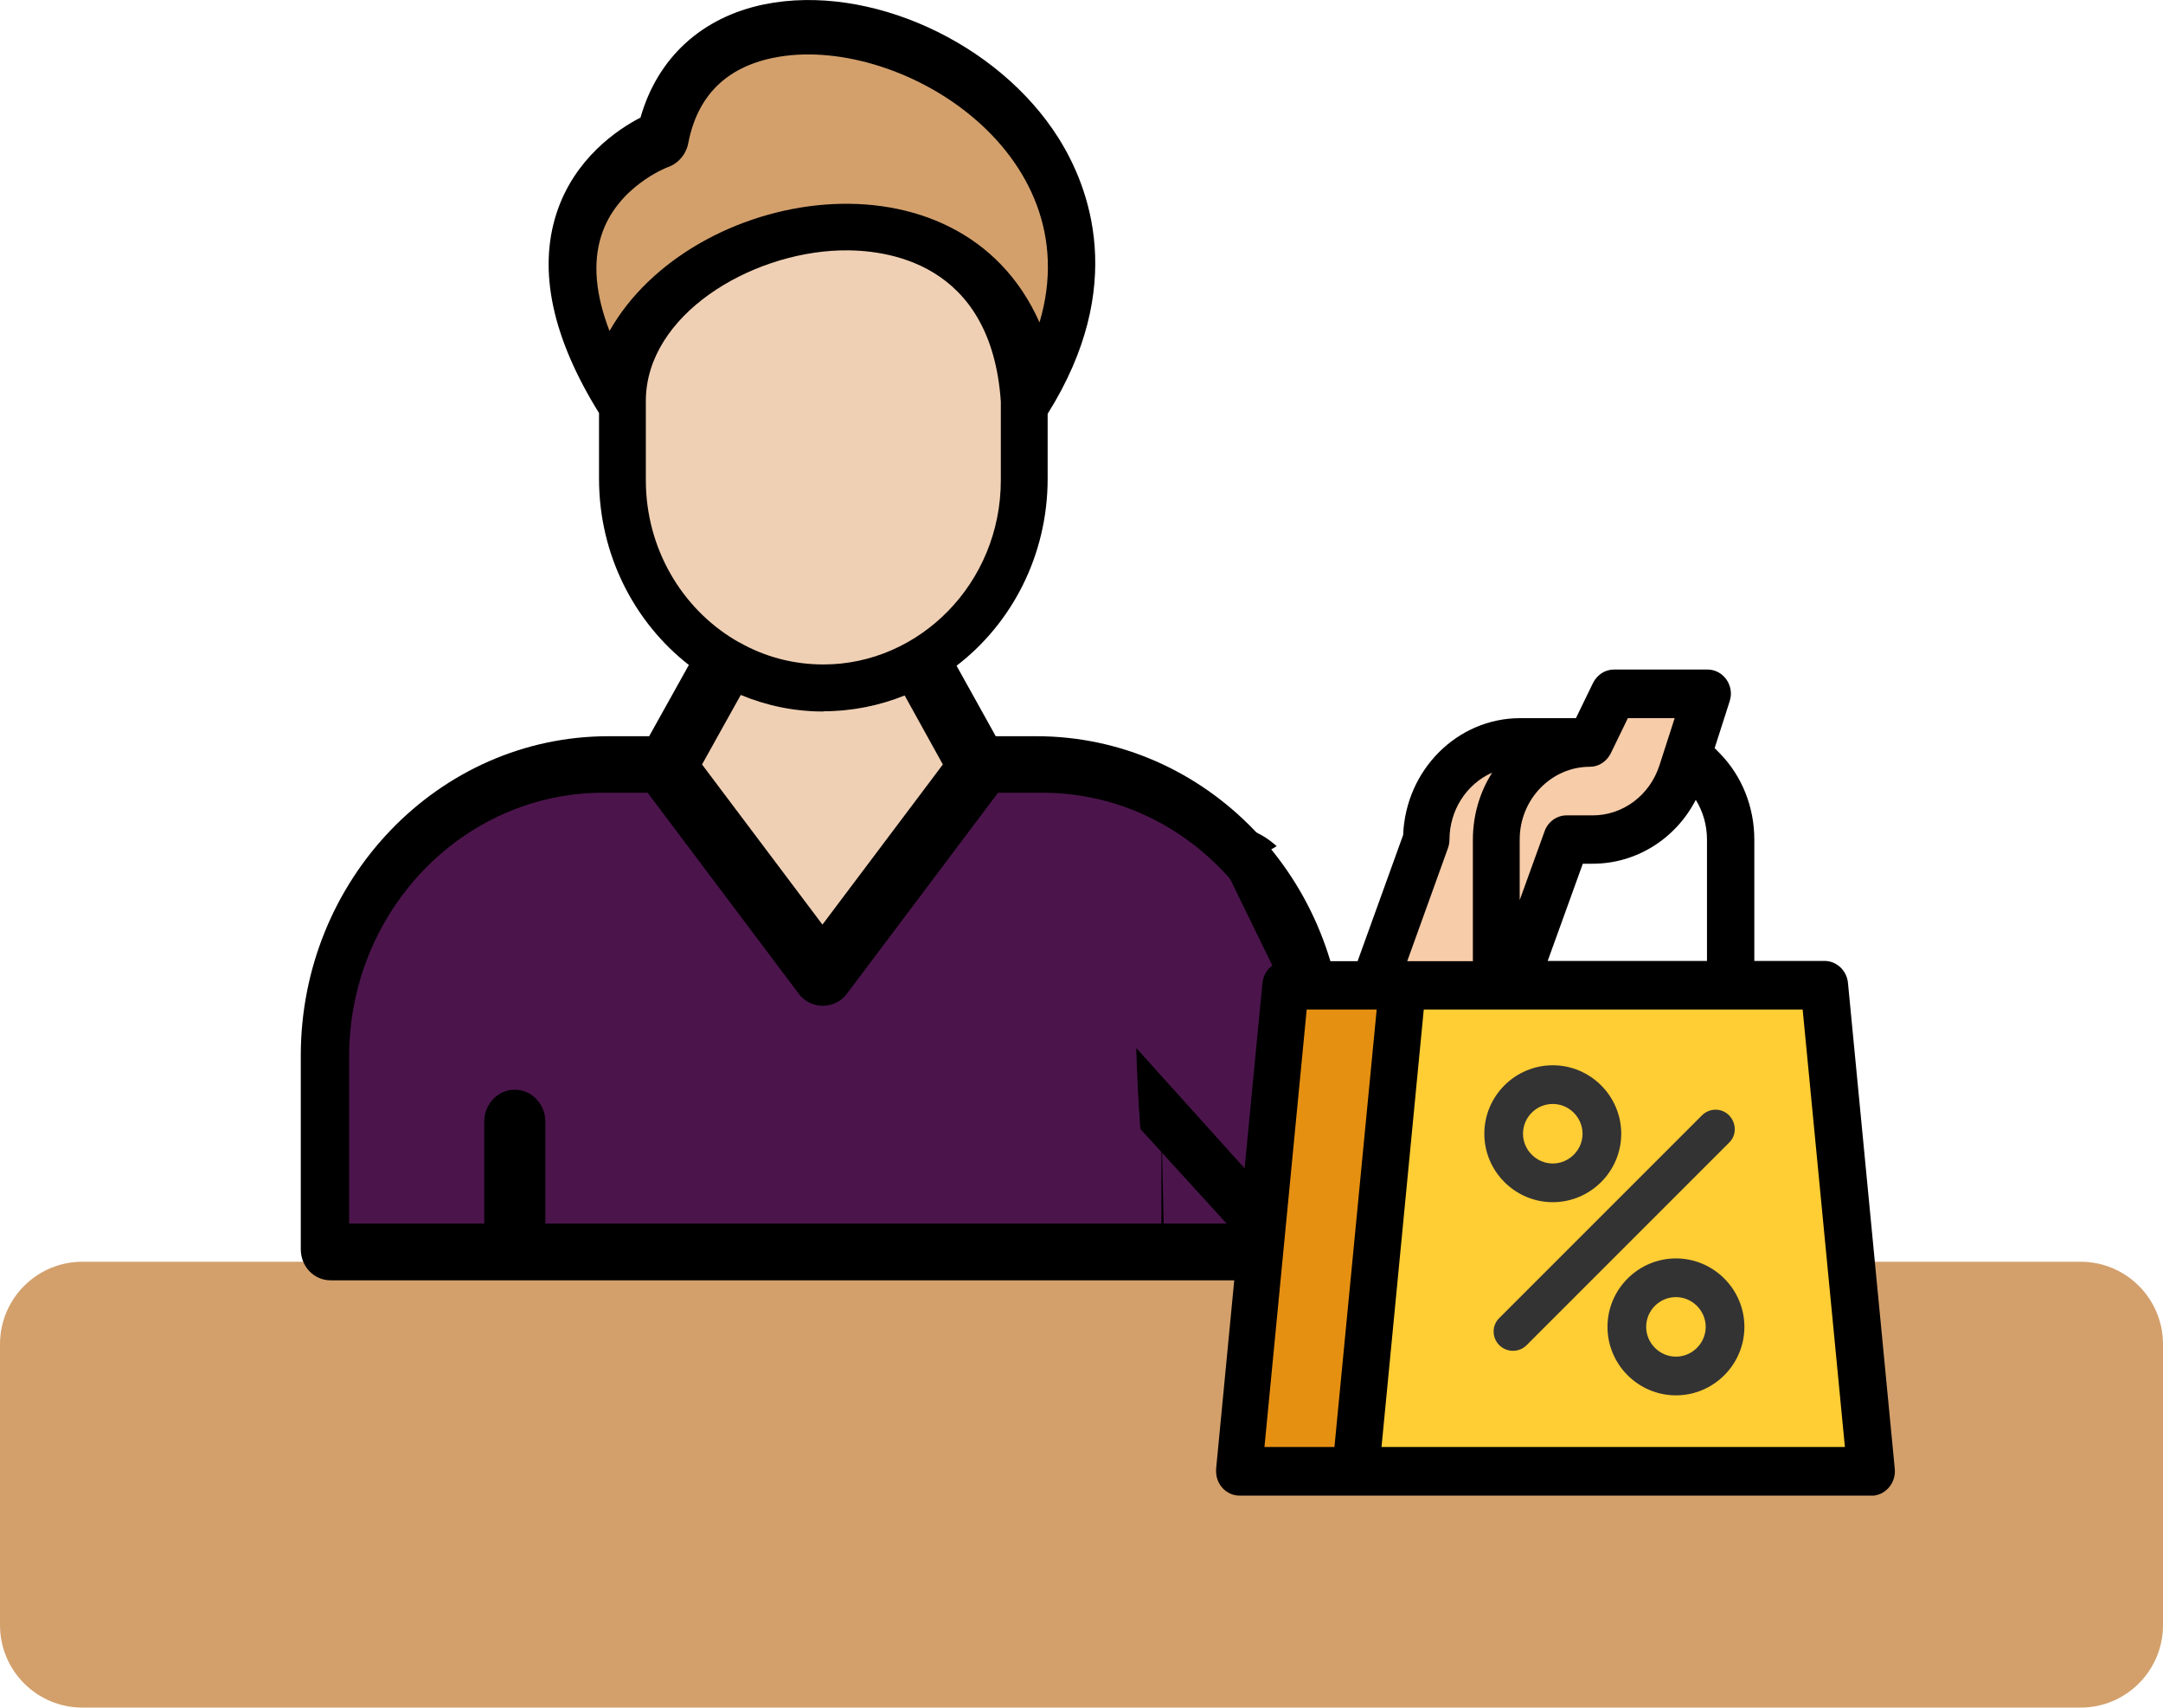 <?xml version="1.0" encoding="UTF-8"?>
<svg id="Layer_5" data-name="Layer 5" xmlns="http://www.w3.org/2000/svg" viewBox="0 0 85 67.1">
  <defs>
    <style>
      .cls-1 {
        fill: #e69012;
      }

      .cls-2 {
        fill: #f0d0b4;
      }

      .cls-2, .cls-3, .cls-4, .cls-5, .cls-6 {
        fill-rule: evenodd;
      }

      .cls-7, .cls-4 {
        fill: #d3a06c;
      }

      .cls-3 {
        fill: #4b154c;
      }

      .cls-8, .cls-5 {
        fill: #333;
      }

      .cls-9 {
        fill: #f7cca9;
      }

      .cls-10 {
        fill: #ffcd34;
      }
    </style>
  </defs>
  <path class="cls-7" d="m3.24,49.58c-1.79,0-3.24,1.45-3.24,3.24v11.04c0,1.79,1.45,3.24,3.24,3.24h78.52c1.79,0,3.24-1.45,3.24-3.24v-11.04c0-1.79-1.45-3.24-3.24-3.24H3.24Z"/>
  <path class="cls-5" d="m19.34,47.87v-3.91c0-.67.53-1.22,1.17-1.22s1.17.54,1.17,1.22v3.91h21.28v-3.91c0-.67.53-1.22,1.17-1.22s1.17.54,1.17,1.22v3.91h5.18v-6.39c0-5.58-4.37-10.11-9.75-10.11h-1.7l-5.79,7.71c-.46.62-1.38.62-1.85,0l-5.79-7.71h-1.7c-5.37,0-9.75,4.54-9.75,10.11v6.39h5.18Z"/>
  <path class="cls-5" d="m40.39,12.4c1.9-6.39-5.33-10.77-9.89-9.85-1.77.36-2.83,1.42-3.17,3.16-.08.42-.37.77-.77.91-.01,0-1.89.72-2.47,2.54-.32,1-.21,2.19.31,3.54,3.04-5.38,13.01-7.06,16-.32Z"/>
  <path class="cls-6" d="m23.54,16.23c-1.84-2.96-2.4-5.6-1.67-7.85.7-2.15,2.39-3.29,3.3-3.76.67-2.35,2.41-3.95,4.87-4.45,4.1-.83,9.18,1.48,11.56,5.26,1.2,1.91,2.72,5.81-.43,10.83v2.55c0,3.01-1.41,5.69-3.58,7.35l1.54,2.77h1.6c6.67,0,12.09,5.63,12.09,12.55v7.61c0,.67-.52,1.22-1.17,1.22H12.99c-.65,0-1.17-.54-1.17-1.22v-7.61c0-6.92,5.42-12.55,12.09-12.55h1.6l1.56-2.8c-2.14-1.67-3.53-4.33-3.53-7.32v-2.58Z"/>
  <path class="cls-5" d="m32.36,27.96c-1.15,0-2.24-.23-3.25-.65l-1.52,2.73,4.73,6.29,4.73-6.29-1.5-2.71c-.99.4-2.07.62-3.19.62Z"/>
  <path class="cls-5" d="m25.88,15.87v2.93c0,2.48,1.31,4.66,3.24,5.82l.16.09c.91.52,1.96.81,3.07.81,3.5,0,6.47-2.96,6.47-6.72v-2.87c-.36-5.12-4.22-5.56-5.87-5.51-3.32.1-7.05,2.36-7.09,5.45Z"/>
  <path class="cls-2" d="m29.05,25.24c.98.56,2.11.87,3.31.87,3.77,0,6.97-3.19,6.97-7.24v-3.09c-.38-5.52-4.54-5.99-6.32-5.94-3.57.11-7.59,2.54-7.63,5.87v3.16c0,2.68,1.41,5.02,3.49,6.27l.17.1Z"/>
  <path class="cls-4" d="m23.95,13.01c3.21-5.68,13.74-7.46,16.9-.34,2.01-6.75-5.63-11.38-10.45-10.4-1.87.38-2.99,1.5-3.35,3.34-.08.45-.4.82-.81.96-.01,0-2,.76-2.61,2.69-.34,1.06-.23,2.31.32,3.74Z"/>
  <path class="cls-2" d="m32.36,27.96c-1.15,0-2.24-.23-3.25-.65l-1.52,2.73,4.73,6.29,4.73-6.29-1.5-2.71c-.99.4-2.07.62-3.19.62Z"/>
  <path class="cls-3" d="m45.64,44.07v4.01h5.31v-6.56c0-5.72-4.48-10.37-9.99-10.37h-1.74l-5.94,7.9c-.47.63-1.42.63-1.89,0l-5.94-7.9h-1.74c-5.51,0-9.99,4.65-9.99,10.37v6.56h5.31v-4.01c0-.69.54-1.25,1.2-1.25s1.2.56,1.2,1.25v4.01h24.3"/>
  <path class="cls-9" d="m56.04,32.99c0-2.11,1.65-3.82,3.68-3.82h2.76l.92-1.91h3.68l-1,3.12c-.5,1.56-1.91,2.61-3.49,2.61h-1.03l-5.52,15.28h-5.52l5.52-15.28Z"/>
  <path class="cls-1" d="m50.52,38.72h16.56l1.84,19.1h-20.24l1.84-19.1Z"/>
  <path class="cls-10" d="m55.12,38.72h16.56l1.84,19.1h-20.24l1.84-19.1Z"/>
  <path d="m48.65,48.57l-3.84-4.21c-.08-1.16-.13-2.22-.16-3.18l4.26,4.73.7-7.28c.03-.28.17-.53.39-.69l-2.06-4.22s0-.02-.01-.03c-.1-.22-.23-.43-.38-.61.97-1.1,2.15-.25,2.62.17-.1.06-.2.12-.3.18l2.12,4.34h1.36l1.79-4.96c.1-2.56,2.13-4.59,4.6-4.59h2.19l.67-1.38c.16-.32.47-.53.82-.53h3.68c.51,0,.92.43.92.95,0,.1-.02.2-.05.3l-.59,1.84c.07.07.14.13.21.21.87.89,1.35,2.11,1.35,3.38v4.77h2.76c.47,0,.87.37.92.86l1.84,19.1c.05.52-.32.99-.82,1.05-.03,0-.06,0-.09,0h-24.84c-.51,0-.92-.43-.92-.95,0-.03,0-.06,0-.1l.88-9.15Zm8.31-15.58c0,.11-.02.23-.06.34l-1.6,4.44h2.58v-4.77c0-.94.26-1.86.76-2.64-1.02.45-1.68,1.49-1.68,2.64Zm7.01-4.77l-.67,1.38c-.16.32-.47.53-.82.53-1.52,0-2.76,1.28-2.76,2.86h0v2.38l.98-2.71c.13-.37.48-.62.86-.62h1.03c1.19,0,2.24-.79,2.62-1.96l.6-1.86h-1.83Zm3.11,4.77c0-.55-.15-1.09-.44-1.56-.8,1.55-2.36,2.51-4.05,2.51h-.39l-1.38,3.82h6.26v-4.77Zm5.42,23.87l-1.66-17.19h-14.89l-1.66,17.19h18.21Zm-20.06,0l1.66-17.19h-2.75l-1.66,17.19h2.75Z"/>
  <g>
    <path class="cls-8" d="m61.02,47.24c-1.48,0-2.69-1.21-2.69-2.69s1.21-2.69,2.69-2.69,2.69,1.21,2.69,2.69-1.21,2.69-2.69,2.69Zm0-3.86c-.65,0-1.17.53-1.17,1.17s.53,1.17,1.17,1.17,1.17-.53,1.17-1.17-.53-1.17-1.17-1.17Z"/>
    <path class="cls-8" d="m65.86,54.83c-1.48,0-2.69-1.21-2.69-2.69s1.21-2.69,2.69-2.69,2.69,1.21,2.69,2.69-1.21,2.69-2.69,2.69Zm0-3.86c-.65,0-1.17.53-1.17,1.17s.53,1.17,1.17,1.17,1.17-.53,1.17-1.17-.53-1.17-1.17-1.17Z"/>
    <path class="cls-8" d="m59.46,53.08c-.19,0-.39-.07-.54-.22-.3-.3-.3-.78,0-1.07l7.96-7.96c.3-.3.78-.3,1.07,0s.3.78,0,1.07l-7.96,7.96c-.15.15-.34.22-.54.22Z"/>
  </g>
</svg>